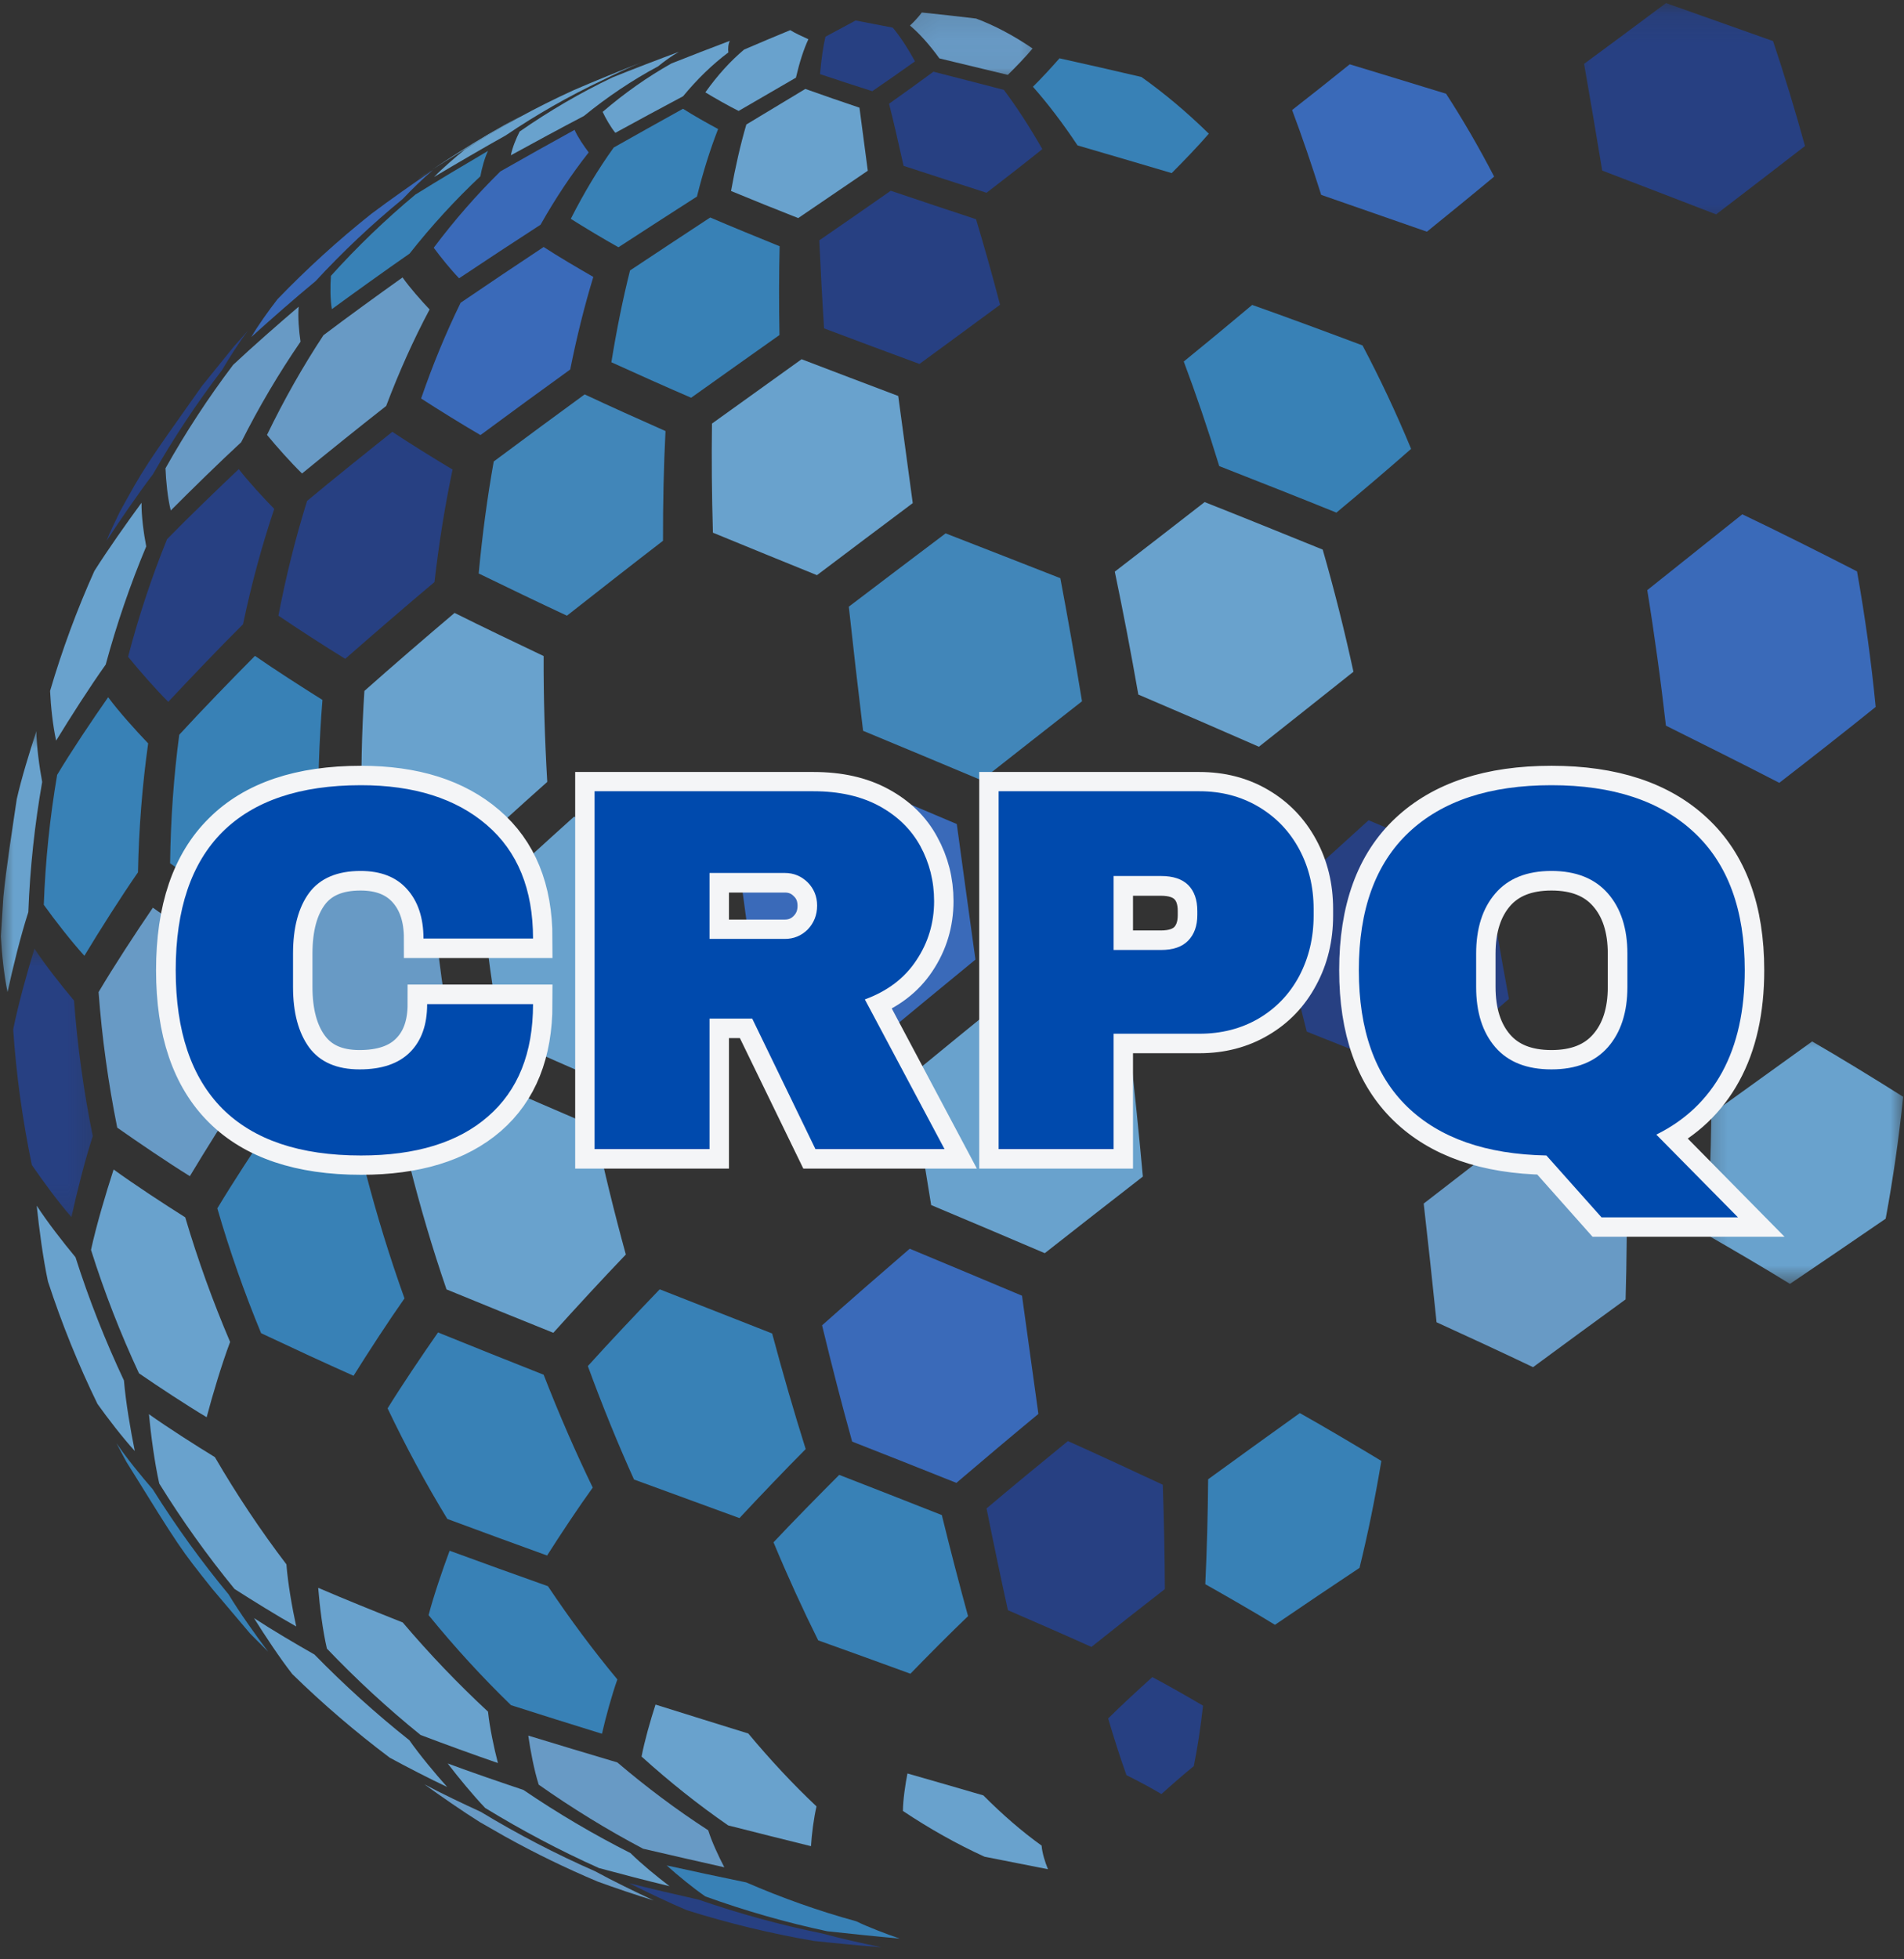 <svg width="70" height="72" viewBox="0 0 70 72" fill="none" xmlns="http://www.w3.org/2000/svg">
<rect x="0" y="0" width="70" height="72" fill="#333333" stroke="none"/>
<mask id="mask0_138_10548" style="mask-type:luminance" maskUnits="userSpaceOnUse" x="33" y="0" width="6" height="3">
<path d="M33.069 0.11H38.606V2.968H33.069V0.11Z" fill="white"/>
</mask>
<g mask="url(#mask0_138_10548)">
<path d="M34.537 2.146C35.29 2.326 36.298 2.57 37.052 2.752C37.336 2.471 37.71 2.088 37.963 1.782C37.28 1.315 36.585 0.944 35.887 0.682C35.29 0.611 34.49 0.518 33.891 0.459C33.776 0.614 33.6 0.808 33.455 0.938C33.81 1.238 34.172 1.643 34.537 2.146Z" fill="#689AC5"/>
</g>
<path d="M30.149 2.724C30.724 2.916 31.49 3.169 32.068 3.351C32.544 3.027 33.171 2.591 33.638 2.255C33.359 1.742 33.084 1.328 32.822 1.016C32.411 0.938 31.864 0.833 31.456 0.753C31.122 0.932 30.681 1.17 30.347 1.349C30.264 1.708 30.195 2.168 30.149 2.724Z" fill="#274082"/>
<path d="M25.932 3.394C26.29 3.611 26.778 3.889 27.155 4.077C27.789 3.71 28.629 3.221 29.262 2.854C29.395 2.285 29.547 1.812 29.72 1.442C29.516 1.349 29.241 1.225 29.052 1.108C28.543 1.318 27.863 1.602 27.356 1.822C26.849 2.248 26.374 2.773 25.932 3.394Z" fill="#69A2CD"/>
<path d="M22.156 4.111C22.27 4.358 22.453 4.671 22.623 4.881C23.367 4.473 24.365 3.935 25.113 3.537C25.635 2.906 26.191 2.366 26.778 1.927C26.76 1.797 26.772 1.612 26.834 1.5C26.188 1.745 25.326 2.075 24.684 2.332C23.8 2.829 22.956 3.425 22.156 4.111Z" fill="#69A2CD"/>
<path d="M19.104 4.834C18.977 5.085 18.832 5.434 18.782 5.706C19.582 5.267 20.655 4.686 21.467 4.263C22.329 3.561 23.238 2.95 24.192 2.44C24.409 2.261 24.714 2.041 24.959 1.905C24.223 2.177 23.244 2.551 22.518 2.845C21.328 3.413 20.188 4.08 19.104 4.834Z" fill="#69A2CD"/>
<path d="M17.089 5.496C16.737 5.783 16.273 6.178 15.958 6.503C16.743 6.036 17.794 5.421 18.591 4.977C19.725 4.21 20.914 3.531 22.153 2.947C22.573 2.736 23.142 2.471 23.577 2.295C22.827 2.588 21.829 2.993 21.09 3.314C19.697 3.948 18.362 4.68 17.089 5.496Z" fill="#69A2CD"/>
<path d="M16.842 5.613C17.58 5.143 18.337 4.698 19.116 4.284C18.025 4.912 16.585 5.774 15.532 6.466L15.35 6.592C15.798 6.296 16.388 5.897 16.842 5.613Z" fill="#69A2CD"/>
<path d="M48.573 7.161C49.738 7.566 51.295 8.106 52.46 8.514C53.204 7.912 54.196 7.105 54.932 6.49C54.363 5.397 53.773 4.38 53.164 3.444C52.101 3.12 50.686 2.684 49.623 2.363C48.99 2.872 48.144 3.546 47.504 4.043C47.865 5.004 48.221 6.045 48.573 7.161Z" fill="#3A6AB9"/>
<path d="M30.297 12.067C31.348 12.463 32.751 12.988 33.804 13.374C34.694 12.722 35.881 11.854 36.767 11.199C36.474 10.078 36.177 9.027 35.884 8.057C34.941 7.745 33.687 7.328 32.748 7.01C31.963 7.559 30.912 8.289 30.121 8.832C30.165 9.837 30.223 10.918 30.297 12.067Z" fill="#274082"/>
<path d="M22.477 13.312C23.352 13.711 24.526 14.236 25.41 14.616C26.383 13.924 27.68 13 28.657 12.311C28.635 11.153 28.638 10.062 28.663 9.049C27.894 8.737 26.871 8.319 26.111 7.992C25.224 8.576 24.044 9.351 23.163 9.938C22.898 10.992 22.669 12.12 22.477 13.312Z" fill="#3881B6"/>
<path d="M15.482 14.644C16.128 15.061 17 15.602 17.664 15.988C18.649 15.259 19.969 14.295 20.964 13.578C21.205 12.376 21.489 11.239 21.813 10.176C21.26 9.858 20.522 9.426 19.987 9.076C19.067 9.685 17.846 10.504 16.935 11.125C16.394 12.231 15.909 13.405 15.482 14.644Z" fill="#3A6AB9"/>
<path d="M9.816 15.982C10.184 16.427 10.693 16.998 11.104 17.4C12.025 16.646 13.261 15.651 14.197 14.919C14.67 13.671 15.201 12.484 15.794 11.372C15.476 11.035 15.065 10.572 14.8 10.195C13.919 10.822 12.754 11.666 11.892 12.318C11.129 13.473 10.437 14.7 9.816 15.982Z" fill="#689AC5"/>
<path d="M6.084 17.209C6.102 17.678 6.164 18.305 6.278 18.759C7.041 17.993 8.073 16.983 8.867 16.251C9.519 14.956 10.249 13.72 11.049 12.556C10.99 12.172 10.947 11.653 10.981 11.27C10.245 11.897 9.275 12.747 8.571 13.408C7.659 14.613 6.828 15.883 6.084 17.209Z" fill="#689AC5"/>
<path d="M3.921 19.869C4.409 19.121 5.083 18.138 5.623 17.428C6.386 16.093 7.233 14.814 8.163 13.6C8.426 13.152 8.803 12.562 9.118 12.148L8.611 12.719L7.425 14.184C5.333 17.134 5.293 17.19 4.384 18.846V18.852C4.245 19.155 4.035 19.553 3.921 19.869Z" fill="#274082"/>
<path d="M41.85 25.523C43.185 26.091 44.958 26.858 46.283 27.441C47.328 26.616 48.718 25.514 49.759 24.685C49.423 23.134 49.043 21.636 48.629 20.196C47.328 19.668 45.594 18.966 44.288 18.45C43.299 19.22 41.977 20.242 40.985 21.006C41.288 22.458 41.578 23.965 41.85 25.523Z" fill="#69A2CD"/>
<path d="M31.731 26.855C33.038 27.395 34.778 28.124 36.081 28.671C37.191 27.8 38.667 26.638 39.78 25.77C39.523 24.213 39.258 22.702 38.983 21.247C37.719 20.752 36.032 20.091 34.765 19.6C33.696 20.406 32.272 21.482 31.206 22.294C31.367 23.762 31.54 25.285 31.731 26.855Z" fill="#4186B9"/>
<path d="M13.301 30.059C14.33 30.59 15.705 31.288 16.743 31.801C17.747 30.871 19.094 29.642 20.12 28.733C20.027 27.148 19.981 25.606 19.987 24.108C19.002 23.641 17.688 23.011 16.712 22.523C15.708 23.372 14.379 24.516 13.397 25.39C13.298 26.904 13.264 28.464 13.301 30.059Z" fill="#69A2CD"/>
<path d="M6.254 31.724C7.032 32.268 8.083 32.981 8.886 33.494C9.717 32.552 10.839 31.31 11.704 30.401C11.679 28.804 11.732 27.241 11.855 25.721C11.101 25.248 10.103 24.608 9.374 24.102C8.524 24.957 7.406 26.11 6.59 27C6.386 28.535 6.275 30.114 6.254 31.724Z" fill="#3881B6"/>
<path d="M1.61 33.25C2.03 33.834 2.62 34.591 3.102 35.123C3.667 34.186 4.449 32.954 5.073 32.055C5.104 30.445 5.231 28.863 5.447 27.318C4.984 26.833 4.378 26.163 3.976 25.622C3.389 26.462 2.626 27.596 2.101 28.474C1.835 30.034 1.668 31.628 1.61 33.25Z" fill="#3881B6"/>
<mask id="mask1_138_10548" style="mask-type:luminance" maskUnits="userSpaceOnUse" x="0" y="26" width="3" height="11">
<path d="M0 26.697H2.221V36.98H0V26.697Z" fill="white"/>
</mask>
<g mask="url(#mask1_138_10548)">
<path d="M0.031 34.412C0.065 35.027 0.148 35.849 0.278 36.454C0.47 35.565 0.76 34.384 1.041 33.519C1.103 31.897 1.276 30.297 1.551 28.733C1.446 28.177 1.344 27.429 1.338 26.864C1.097 27.605 0.788 28.597 0.618 29.357L0.615 29.373C0.457 30.445 0.229 31.878 0.124 32.957L0.031 34.412Z" fill="#69A2CD"/>
</g>
<path d="M34.234 44.283C35.488 44.809 37.16 45.516 38.411 46.051C39.489 45.204 40.932 44.077 42.017 43.236C41.875 41.673 41.711 40.072 41.529 38.45C40.222 37.866 38.476 37.097 37.166 36.522C36.057 37.421 34.58 38.623 33.477 39.532C33.724 41.148 33.977 42.733 34.234 44.283Z" fill="#69A2CD"/>
<path d="M48.042 37.909C49.296 38.41 50.971 39.077 52.225 39.575C53.192 38.707 54.49 37.557 55.475 36.708C55.188 35.163 54.913 33.578 54.647 31.965C53.347 31.421 51.616 30.692 50.316 30.142C49.302 31.056 47.958 32.28 46.96 33.21C47.288 34.814 47.649 36.383 48.042 37.909Z" fill="#274082"/>
<path d="M16.416 47.382C17.59 47.864 19.162 48.504 20.343 48.977C21.13 48.102 22.193 46.95 23.009 46.1C22.589 44.577 22.206 43.01 21.863 41.41C20.648 40.891 19.029 40.19 17.821 39.652C16.975 40.566 15.856 41.796 15.041 42.735C15.439 44.324 15.899 45.878 16.416 47.382Z" fill="#69A2CD"/>
<path d="M9.6 48.992C10.616 49.471 11.973 50.101 12.998 50.556C13.539 49.69 14.284 48.547 14.871 47.713C14.333 46.211 13.854 44.666 13.443 43.078C12.393 42.572 10.996 41.883 9.961 41.345C9.349 42.25 8.552 43.468 7.99 44.404C8.447 45.977 8.985 47.509 9.6 48.992Z" fill="#3881B6"/>
<path d="M5.11 50.466C5.843 50.969 6.831 51.621 7.598 52.079C7.82 51.238 8.154 50.126 8.46 49.313C7.829 47.833 7.276 46.307 6.81 44.734C6.006 44.228 4.947 43.533 4.177 42.976C3.893 43.851 3.541 45.028 3.346 45.93C3.837 47.49 4.431 49.008 5.11 50.466Z" fill="#69A2CD"/>
<path d="M3.584 51.591C3.967 52.128 4.511 52.833 4.956 53.321C4.798 52.552 4.622 51.513 4.557 50.729C3.871 49.27 3.272 47.759 2.775 46.199C2.32 45.652 1.736 44.901 1.35 44.305C1.437 45.146 1.585 46.264 1.764 47.092C2.271 48.643 2.88 50.148 3.584 51.591Z" fill="#69A2CD"/>
<path d="M44.312 58.215C45.085 58.651 46.114 59.241 46.874 59.707C47.804 59.074 49.046 58.236 49.982 57.615C50.291 56.364 50.557 55.051 50.785 53.685C49.892 53.145 48.697 52.437 47.788 51.927C46.775 52.653 45.425 53.624 44.417 54.359C44.405 55.703 44.371 56.991 44.312 58.215Z" fill="#3881B6"/>
<path d="M37.055 59.17C37.978 59.568 39.208 60.106 40.126 60.52C40.929 59.877 42.011 59.024 42.826 58.394C42.82 57.177 42.795 55.898 42.749 54.56C41.708 54.072 40.311 53.426 39.261 52.956C38.358 53.692 37.157 54.68 36.27 55.431C36.532 56.738 36.795 57.986 37.055 59.17Z" fill="#274082"/>
<path d="M30.081 60.279C31.098 60.643 32.454 61.132 33.471 61.505C34.095 60.86 34.941 60.01 35.59 59.389C35.269 58.215 34.944 56.973 34.626 55.675C33.495 55.23 31.988 54.637 30.854 54.198C30.118 54.934 29.148 55.919 28.438 56.676C28.966 57.943 29.516 59.145 30.081 60.279Z" fill="#3881B6"/>
<path d="M18.788 62.661C19.789 62.982 21.127 63.402 22.131 63.711C22.27 63.103 22.49 62.299 22.697 61.715C21.807 60.643 20.954 59.497 20.145 58.289C19.06 57.903 17.611 57.384 16.53 56.985C16.27 57.687 15.946 58.629 15.757 59.352C16.712 60.526 17.726 61.632 18.788 62.661Z" fill="#3881B6"/>
<path d="M15.461 63.755C16.311 64.079 17.448 64.493 18.306 64.787C18.161 64.231 18.001 63.474 17.942 62.899C16.845 61.882 15.794 60.785 14.806 59.621C13.87 59.25 12.621 58.746 11.698 58.348C11.753 59.021 11.864 59.923 12.019 60.582C13.1 61.715 14.25 62.775 15.461 63.755Z" fill="#69A2CD"/>
<path d="M14.327 64.589C14.951 64.929 15.794 65.364 16.44 65.667C15.998 65.173 15.43 64.493 15.05 63.949C13.823 62.976 12.659 61.922 11.559 60.798C10.882 60.415 9.986 59.886 9.337 59.46C9.733 60.093 10.286 60.928 10.746 61.518C11.871 62.618 13.069 63.643 14.327 64.589Z" fill="#69A2CD"/>
<path d="M41.414 65.232C41.807 65.429 42.326 65.701 42.7 65.927C43.049 65.612 43.521 65.198 43.889 64.901C44.022 64.252 44.136 63.508 44.229 62.679C43.676 62.352 42.931 61.929 42.366 61.629C41.868 62.077 41.213 62.679 40.741 63.149C40.972 63.931 41.198 64.629 41.414 65.232Z" fill="#274082"/>
<path d="M36.196 68.229C36.897 68.365 37.83 68.55 38.529 68.689C38.423 68.439 38.315 68.09 38.294 67.821C37.571 67.302 36.857 66.684 36.153 65.976C35.315 65.732 34.2 65.408 33.362 65.17C33.282 65.581 33.199 66.134 33.196 66.548C34.178 67.203 35.179 67.765 36.196 68.229Z" fill="#69A2CD"/>
<path d="M30.412 70.969C31.212 71.056 32.278 71.167 33.078 71.238C32.59 71.071 31.944 70.827 31.478 70.602C30.103 70.225 28.756 69.746 27.436 69.174C26.559 68.992 25.385 68.745 24.511 68.55C24.918 68.918 25.484 69.381 25.935 69.69C27.393 70.215 28.889 70.645 30.412 70.969Z" fill="#3881B6"/>
<path d="M29.927 71.325C30.671 71.405 31.66 71.501 32.405 71.556C31.75 71.423 30.881 71.229 30.239 71.053C28.688 70.737 27.171 70.32 25.688 69.808C24.918 69.635 23.893 69.397 23.129 69.202C23.757 69.517 24.603 69.922 25.249 70.194C26.772 70.673 28.336 71.053 29.927 71.325Z" fill="#274082"/>
<mask id="mask2_138_10548" style="mask-type:luminance" maskUnits="userSpaceOnUse" x="32" y="71" width="2" height="1">
<path d="M32.278 71.782H33.86V71.89H32.278V71.782Z" fill="white"/>
</mask>
<g mask="url(#mask2_138_10548)">
<path d="M33.183 71.896L32.754 71.859L33.053 71.884L33.183 71.896Z" fill="#69A2CD"/>
</g>
<path d="M39.616 5.344C40.654 5.647 42.038 6.052 43.077 6.361C43.5 5.937 44.053 5.366 44.442 4.912C43.639 4.127 42.814 3.432 41.964 2.829C41.062 2.619 39.857 2.341 38.952 2.143C38.667 2.468 38.281 2.888 37.975 3.188C38.529 3.815 39.078 4.535 39.616 5.344Z" fill="#3881B6"/>
<path d="M33.22 6.095C34.135 6.395 35.355 6.787 36.27 7.084C36.891 6.608 37.713 5.968 38.321 5.48C37.855 4.664 37.382 3.935 36.906 3.302C36.128 3.101 35.096 2.832 34.317 2.635C33.832 2.993 33.18 3.463 32.686 3.812C32.856 4.482 33.032 5.248 33.22 6.095Z" fill="#274082"/>
<path d="M26.877 7.019C27.616 7.325 28.601 7.723 29.346 8.014C30.115 7.491 31.138 6.796 31.904 6.274C31.79 5.415 31.688 4.64 31.598 3.957C30.999 3.756 30.202 3.481 29.608 3.268C28.957 3.66 28.088 4.182 27.439 4.575C27.226 5.301 27.038 6.12 26.877 7.019Z" fill="#69A2CD"/>
<path d="M20.985 8.041C21.504 8.369 22.203 8.789 22.737 9.086C23.602 8.523 24.755 7.779 25.623 7.223C25.851 6.311 26.111 5.483 26.401 4.742C26.006 4.529 25.487 4.238 25.11 3.997C24.347 4.42 23.327 4.989 22.564 5.421C21.995 6.209 21.47 7.087 20.985 8.041Z" fill="#3881B6"/>
<path d="M15.946 9.104C16.206 9.456 16.573 9.911 16.879 10.226C17.772 9.629 18.968 8.842 19.873 8.258C20.417 7.294 21.01 6.404 21.643 5.601C21.467 5.366 21.242 5.041 21.124 4.772C20.302 5.224 19.212 5.832 18.396 6.299C17.525 7.155 16.706 8.091 15.946 9.104Z" fill="#3A6AB9"/>
<path d="M12.167 10.136C12.139 10.504 12.139 10.998 12.201 11.36C13.051 10.739 14.191 9.92 15.056 9.321C15.866 8.295 16.737 7.346 17.661 6.478C17.713 6.191 17.815 5.808 17.942 5.545C17.135 6.018 16.063 6.657 15.269 7.152C14.169 8.069 13.131 9.067 12.167 10.136Z" fill="#3881B6"/>
<path d="M10.202 10.995C9.89 11.397 9.492 11.947 9.238 12.386C9.933 11.755 10.876 10.93 11.602 10.331C12.6 9.253 13.669 8.242 14.803 7.315C15.124 6.975 15.569 6.54 15.924 6.243C15.232 6.716 14.315 7.359 13.647 7.862C12.427 8.832 11.277 9.88 10.202 10.995Z" fill="#3A6AB9"/>
<path d="M44.825 17.128C46.12 17.635 47.844 18.315 49.132 18.837C49.967 18.145 51.066 17.212 51.879 16.495C51.326 15.16 50.727 13.893 50.093 12.694C48.879 12.237 47.26 11.638 46.036 11.205C45.289 11.835 44.281 12.667 43.521 13.285C43.975 14.496 44.414 15.781 44.825 17.128Z" fill="#3881B6"/>
<mask id="mask3_138_10548" style="mask-type:luminance" maskUnits="userSpaceOnUse" x="57" y="0" width="11" height="9">
<path d="M57.589 0.11H67.08V8.505H57.589V0.11Z" fill="white"/>
</mask>
<g mask="url(#mask3_138_10548)">
<path d="M58.905 6.268C60.163 6.75 61.837 7.392 63.092 7.878C64.074 7.127 65.384 6.123 66.36 5.366C65.987 4.015 65.594 2.727 65.186 1.51C64.006 1.089 62.43 0.53 61.25 0.113C60.348 0.787 59.146 1.68 58.238 2.347C58.457 3.589 58.679 4.899 58.905 6.268Z" fill="#274082"/>
</g>
<path d="M26.21 19.575C27.356 20.045 28.886 20.672 30.035 21.136C31.091 20.338 32.5 19.279 33.557 18.488C33.372 17.113 33.193 15.8 33.023 14.551C31.957 14.147 30.532 13.609 29.47 13.201C28.481 13.909 27.162 14.854 26.176 15.565C26.157 16.841 26.17 18.179 26.21 19.575Z" fill="#69A2CD"/>
<path d="M17.599 21.074C18.569 21.546 19.867 22.171 20.843 22.625C21.9 21.794 23.309 20.691 24.375 19.872C24.372 18.472 24.402 17.125 24.467 15.84C23.571 15.444 22.382 14.91 21.495 14.493C20.488 15.228 19.15 16.214 18.152 16.958C17.917 18.274 17.732 19.646 17.599 21.074Z" fill="#4186B9"/>
<path d="M10.236 22.625C10.962 23.116 11.945 23.753 12.693 24.21C13.669 23.354 14.979 22.223 15.974 21.389C16.137 19.958 16.36 18.577 16.638 17.255C15.964 16.85 15.075 16.303 14.423 15.868C13.477 16.622 12.22 17.632 11.29 18.407C10.867 19.761 10.514 21.17 10.236 22.625Z" fill="#274082"/>
<path d="M4.709 24.135C5.129 24.651 5.716 25.322 6.186 25.791C6.998 24.923 8.092 23.777 8.935 22.94C9.241 21.478 9.624 20.063 10.082 18.701C9.671 18.28 9.139 17.703 8.778 17.239C7.974 17.999 6.915 19.022 6.142 19.813C5.577 21.203 5.098 22.646 4.709 24.135Z" fill="#274082"/>
<path d="M1.841 25.39C1.866 25.94 1.943 26.675 2.064 27.216C2.586 26.36 3.306 25.236 3.887 24.42C4.292 22.928 4.789 21.479 5.376 20.079C5.283 19.603 5.197 18.957 5.203 18.475C4.662 19.211 3.958 20.209 3.47 20.981C2.83 22.405 2.286 23.876 1.841 25.39Z" fill="#69A2CD"/>
<path d="M61.247 26.666C62.501 27.29 64.173 28.124 65.415 28.767C66.487 27.939 67.908 26.827 68.959 25.977C68.878 25.143 68.779 24.309 68.665 23.474C68.548 22.637 68.418 21.809 68.273 20.997C67.015 20.351 65.332 19.507 64.055 18.899C63.008 19.736 61.611 20.851 60.561 21.686C60.694 22.501 60.817 23.329 60.932 24.166C61.049 25.004 61.151 25.838 61.247 26.666Z" fill="#3A6AB9"/>
<path d="M27.823 36.451C29.13 37.007 30.869 37.749 32.176 38.302C33.279 37.387 34.753 36.17 35.862 35.262C35.748 34.434 35.633 33.599 35.516 32.765C35.402 31.925 35.287 31.1 35.176 30.281C33.869 29.725 32.123 28.986 30.817 28.436C29.707 29.339 28.234 30.553 27.137 31.471C27.236 32.292 27.344 33.12 27.461 33.958C27.576 34.795 27.696 35.626 27.823 36.451Z" fill="#3A6AB9"/>
<path d="M18.408 38.089C19.623 38.632 21.245 39.349 22.465 39.877C23.463 38.938 24.804 37.696 25.817 36.776C25.688 35.95 25.564 35.119 25.45 34.282C25.332 33.445 25.227 32.617 25.131 31.795C23.924 31.263 22.311 30.55 21.106 30.009C20.08 30.93 18.724 32.166 17.719 33.108C17.806 33.93 17.905 34.761 18.019 35.598C18.137 36.436 18.266 37.267 18.408 38.089Z" fill="#69A2CD"/>
<path d="M10.354 39.788C11.398 40.329 12.797 41.039 13.854 41.552C14.676 40.607 15.779 39.355 16.629 38.435C16.483 37.613 16.354 36.782 16.236 35.947C16.122 35.11 16.023 34.279 15.943 33.454C14.905 32.932 13.524 32.227 12.495 31.684C11.633 32.608 10.496 33.853 9.668 34.807C9.739 35.632 9.831 36.464 9.946 37.301C10.063 38.138 10.199 38.966 10.354 39.788Z" fill="#689AC5"/>
<path d="M4.31 41.438C5.098 41.991 6.161 42.714 6.98 43.221C7.545 42.281 8.317 41.042 8.932 40.134C8.775 39.312 8.636 38.484 8.521 37.647C8.407 36.809 8.314 35.978 8.246 35.15C7.449 34.628 6.393 33.914 5.62 33.355C4.996 34.27 4.187 35.503 3.624 36.457C3.686 37.285 3.773 38.12 3.89 38.957C4.004 39.791 4.146 40.619 4.31 41.438Z" fill="#689AC5"/>
<mask id="mask4_138_10548" style="mask-type:luminance" maskUnits="userSpaceOnUse" x="0" y="34" width="4" height="11">
<path d="M0 34.607H3.803V44.889H0V34.607Z" fill="white"/>
</mask>
<g mask="url(#mask4_138_10548)">
<path d="M1.171 42.81C1.579 43.406 2.15 44.181 2.626 44.725C2.824 43.823 3.124 42.627 3.411 41.75C3.244 40.931 3.102 40.106 2.988 39.269C2.87 38.431 2.784 37.597 2.722 36.769C2.259 36.216 1.662 35.462 1.267 34.86C0.995 35.74 0.667 36.924 0.485 37.829C0.541 38.66 0.627 39.494 0.742 40.332C0.859 41.169 1.001 41.994 1.171 42.81Z" fill="#274082"/>
</g>
<mask id="mask5_138_10548" style="mask-type:luminance" maskUnits="userSpaceOnUse" x="62" y="37" width="8" height="11">
<path d="M62.334 37.77H70V47.262H62.334V37.77Z" fill="white"/>
</mask>
<g mask="url(#mask5_138_10548)">
<path d="M62.755 45.374C63.678 45.903 64.902 46.619 65.807 47.179C66.864 46.465 68.273 45.507 69.326 44.784C69.595 43.335 69.812 41.837 69.969 40.304C68.977 39.677 67.643 38.858 66.623 38.271C65.511 39.071 64.028 40.137 62.919 40.937C62.9 42.458 62.844 43.938 62.755 45.374Z" fill="#69A2CD"/>
</g>
<path d="M52.815 48.59C53.884 49.076 55.305 49.734 56.362 50.24C57.382 49.49 58.738 48.492 59.764 47.75C59.807 46.32 59.819 44.843 59.798 43.329C58.639 42.76 57.091 42.013 55.926 41.466C54.848 42.291 53.415 43.394 52.342 44.228C52.512 45.726 52.67 47.182 52.815 48.59Z" fill="#689AC5"/>
<path d="M31.329 52.975C32.482 53.426 34.011 54.031 35.161 54.492C36.06 53.725 37.265 52.709 38.176 51.958C37.982 50.559 37.781 49.106 37.574 47.614C36.335 47.095 34.685 46.4 33.446 45.887C32.473 46.724 31.181 47.849 30.223 48.702C30.579 50.175 30.946 51.6 31.329 52.975Z" fill="#3A6AB9"/>
<path d="M23.309 54.368C24.47 54.795 26.021 55.36 27.186 55.786C27.906 55.014 28.876 53.998 29.621 53.25C29.191 51.884 28.78 50.466 28.388 49.002C27.149 48.516 25.493 47.868 24.254 47.379C23.451 48.214 22.388 49.338 21.612 50.2C22.141 51.643 22.706 53.033 23.309 54.368Z" fill="#3881B6"/>
<path d="M16.446 55.817C17.543 56.225 19.011 56.763 20.114 57.161C20.599 56.398 21.263 55.397 21.792 54.665C21.149 53.336 20.547 51.952 19.987 50.518C18.819 50.055 17.265 49.437 16.104 48.964C15.529 49.789 14.778 50.898 14.25 51.754C14.923 53.163 15.655 54.52 16.446 55.817Z" fill="#3881B6"/>
<path d="M8.623 58.391C9.294 58.82 10.196 59.38 10.891 59.769C10.743 59.092 10.582 58.178 10.53 57.486C9.578 56.237 8.701 54.921 7.9 53.546C7.159 53.092 6.183 52.471 5.475 51.967C5.549 52.737 5.685 53.763 5.855 54.516C6.695 55.873 7.619 57.164 8.623 58.391Z" fill="#69A2CD"/>
<path d="M9.856 60.693C9.396 60.081 8.799 59.244 8.404 58.589C7.394 57.368 6.464 56.08 5.617 54.73C5.194 54.242 4.644 53.571 4.282 53.033L4.573 53.583L4.653 53.729C6.621 56.902 6.621 56.902 7.798 58.379L9.198 60.032L9.856 60.693Z" fill="#3881B6"/>
<path d="M26.772 67.079C27.684 67.311 28.901 67.617 29.816 67.842C29.843 67.401 29.918 66.811 30.019 66.381C29.16 65.572 28.323 64.675 27.511 63.702C26.488 63.384 25.122 62.961 24.1 62.639C23.917 63.205 23.698 63.965 23.587 64.549C24.613 65.476 25.675 66.322 26.772 67.079Z" fill="#69A2CD"/>
<path d="M23.642 67.935C24.538 68.145 25.734 68.417 26.63 68.618C26.423 68.225 26.17 67.685 26.037 67.258C24.887 66.514 23.772 65.68 22.697 64.765C21.711 64.472 20.401 64.079 19.422 63.779C19.499 64.326 19.638 65.052 19.805 65.581C21.038 66.449 22.32 67.237 23.642 67.935Z" fill="#689AC5"/>
<path d="M22.02 68.646C22.796 68.856 23.834 69.125 24.616 69.313C24.165 68.97 23.581 68.494 23.179 68.096C21.823 67.41 20.506 66.634 19.243 65.775C18.402 65.494 17.287 65.111 16.459 64.802C16.848 65.312 17.395 65.976 17.84 66.44C19.184 67.261 20.577 68 22.02 68.646Z" fill="#69A2CD"/>
<path d="M21.98 69.146C22.592 69.369 23.411 69.647 24.032 69.835C23.38 69.532 22.515 69.112 21.884 68.766C20.435 68.13 19.029 67.4 17.679 66.582C17.049 66.294 16.212 65.896 15.6 65.568C16.202 66.001 17.012 66.563 17.639 66.956L18.572 67.49C19.675 68.102 20.812 68.655 21.98 69.146Z" fill="#689AC5"/>
<path d="M13.276 28.857C15.223 28.857 16.762 29.342 17.892 30.315C19.026 31.288 19.595 32.678 19.595 34.489H15.566C15.566 33.723 15.365 33.12 14.963 32.675C14.562 32.23 13.993 32.008 13.252 32.008C12.402 32.008 11.775 32.277 11.373 32.811C10.972 33.346 10.771 34.09 10.771 35.045V36.266C10.771 37.208 10.972 37.95 11.373 38.49C11.775 39.031 12.387 39.303 13.215 39.303C14.03 39.303 14.648 39.093 15.065 38.672C15.489 38.252 15.702 37.659 15.702 36.896H19.595C19.595 38.691 19.045 40.069 17.945 41.024C16.842 41.978 15.288 42.454 13.276 42.454C11.033 42.454 9.337 41.883 8.185 40.739C7.029 39.59 6.454 37.897 6.454 35.654C6.454 33.414 7.029 31.721 8.185 30.578C9.337 29.428 11.033 28.857 13.276 28.857ZM34.339 33.114C34.339 33.914 34.12 34.641 33.684 35.292C33.254 35.941 32.624 36.417 31.796 36.723L34.722 42.226H29.982L27.65 37.431H26.083V42.226H21.863V29.085H29.908C30.851 29.085 31.654 29.264 32.324 29.629C32.992 29.991 33.495 30.479 33.829 31.1C34.169 31.718 34.339 32.388 34.339 33.114ZM30.038 33.287C30.038 32.941 29.924 32.654 29.692 32.428C29.466 32.197 29.185 32.082 28.855 32.082H26.083V34.508H28.855C29.185 34.508 29.466 34.39 29.692 34.158C29.924 33.921 30.038 33.63 30.038 33.287ZM44.093 29.085C44.906 29.085 45.632 29.271 46.268 29.648C46.908 30.024 47.402 30.54 47.757 31.195C48.116 31.854 48.295 32.589 48.295 33.401V33.649C48.295 34.464 48.116 35.203 47.757 35.864C47.402 36.528 46.908 37.047 46.268 37.421C45.632 37.798 44.906 37.987 44.093 37.987H40.938V42.226H36.718V29.085H44.093ZM40.938 34.909H42.678C43.123 34.909 43.456 34.795 43.682 34.569C43.904 34.338 44.016 34.026 44.016 33.63V33.476C44.016 33.071 43.904 32.756 43.682 32.536C43.456 32.311 43.123 32.2 42.678 32.2H40.938V34.909ZM49.951 35.654C49.951 33.426 50.563 31.736 51.792 30.587C53.022 29.431 54.771 28.857 57.039 28.857C59.303 28.857 61.055 29.434 62.288 30.596C63.527 31.752 64.145 33.439 64.145 35.654C64.145 37.131 63.867 38.376 63.311 39.389C62.758 40.4 61.951 41.166 60.895 41.688L63.895 44.731H58.871L56.847 42.454C54.629 42.417 52.926 41.821 51.737 40.669C50.544 39.516 49.951 37.844 49.951 35.654ZM59.826 35.045C59.826 34.115 59.588 33.377 59.109 32.83C58.633 32.283 57.944 32.008 57.039 32.008C56.133 32.008 55.444 32.283 54.972 32.83C54.502 33.377 54.267 34.115 54.267 35.045V36.266C54.267 37.196 54.502 37.934 54.972 38.481C55.444 39.028 56.133 39.303 57.039 39.303C57.944 39.303 58.633 39.028 59.109 38.481C59.588 37.934 59.826 37.196 59.826 36.266V35.045Z" stroke="#F4F5F7" stroke-width="1.433"/>
<path d="M13.27 28.854C15.222 28.854 16.761 29.342 17.892 30.312C19.029 31.285 19.597 32.679 19.597 34.489H15.569C15.569 33.723 15.364 33.117 14.963 32.672C14.567 32.228 13.999 32.005 13.257 32.005C12.398 32.005 11.768 32.274 11.367 32.808C10.971 33.346 10.773 34.091 10.773 35.045V36.269C10.773 37.208 10.971 37.95 11.367 38.493C11.768 39.031 12.386 39.297 13.22 39.297C14.036 39.297 14.654 39.087 15.074 38.666C15.494 38.246 15.704 37.659 15.704 36.899H19.597C19.597 38.697 19.044 40.072 17.941 41.027C16.845 41.985 15.287 42.461 13.27 42.461C11.027 42.461 9.33 41.889 8.178 40.743C7.032 39.59 6.46 37.894 6.46 35.651C6.46 33.411 7.032 31.718 8.178 30.572C9.33 29.428 11.027 28.854 13.27 28.854Z" fill="#004AAD"/>
<path d="M34.342 33.117C34.342 33.918 34.122 34.644 33.687 35.292C33.257 35.944 32.627 36.423 31.796 36.726L34.725 42.226H29.979L27.655 37.431H26.086V42.226H21.859V29.076H29.905C30.85 29.076 31.66 29.258 32.327 29.62C32.994 29.984 33.495 30.473 33.835 31.09C34.172 31.709 34.342 32.385 34.342 33.117ZM30.041 33.278C30.041 32.941 29.923 32.657 29.695 32.425C29.463 32.197 29.182 32.079 28.854 32.079H26.086V34.502H28.854C29.182 34.502 29.463 34.387 29.695 34.156C29.923 33.918 30.041 33.624 30.041 33.278Z" fill="#004AAD"/>
<path d="M44.093 29.076C44.908 29.076 45.631 29.268 46.268 29.645C46.91 30.025 47.408 30.544 47.763 31.202C48.115 31.854 48.295 32.586 48.295 33.402V33.649C48.295 34.465 48.115 35.206 47.763 35.873C47.408 36.535 46.91 37.054 46.268 37.431C45.631 37.801 44.908 37.987 44.093 37.987H40.941V42.226H36.715V29.076H44.093ZM40.941 34.909H42.684C43.129 34.909 43.462 34.795 43.685 34.563C43.907 34.335 44.019 34.02 44.019 33.624V33.476C44.019 33.065 43.907 32.747 43.685 32.524C43.462 32.302 43.129 32.191 42.684 32.191H40.941V34.909Z" fill="#004AAD"/>
<path d="M49.957 35.651C49.957 33.426 50.569 31.739 51.798 30.584C53.025 29.431 54.77 28.854 57.038 28.854C59.303 28.854 61.055 29.434 62.291 30.596C63.527 31.752 64.145 33.436 64.145 35.651C64.145 37.134 63.867 38.382 63.316 39.396C62.764 40.403 61.957 41.169 60.894 41.694L63.897 44.735H58.88L56.853 42.461C54.635 42.417 52.929 41.824 51.736 40.669C50.55 39.516 49.957 37.845 49.957 35.651ZM59.831 35.045C59.831 34.115 59.59 33.377 59.115 32.833C58.636 32.283 57.944 32.005 57.038 32.005C56.13 32.005 55.444 32.283 54.974 32.833C54.505 33.377 54.27 34.115 54.27 35.045V36.269C54.27 37.202 54.505 37.937 54.974 38.481C55.444 39.025 56.13 39.297 57.038 39.297C57.944 39.297 58.636 39.025 59.115 38.481C59.59 37.937 59.831 37.202 59.831 36.269V35.045Z" fill="#004AAD"/>
</svg>
